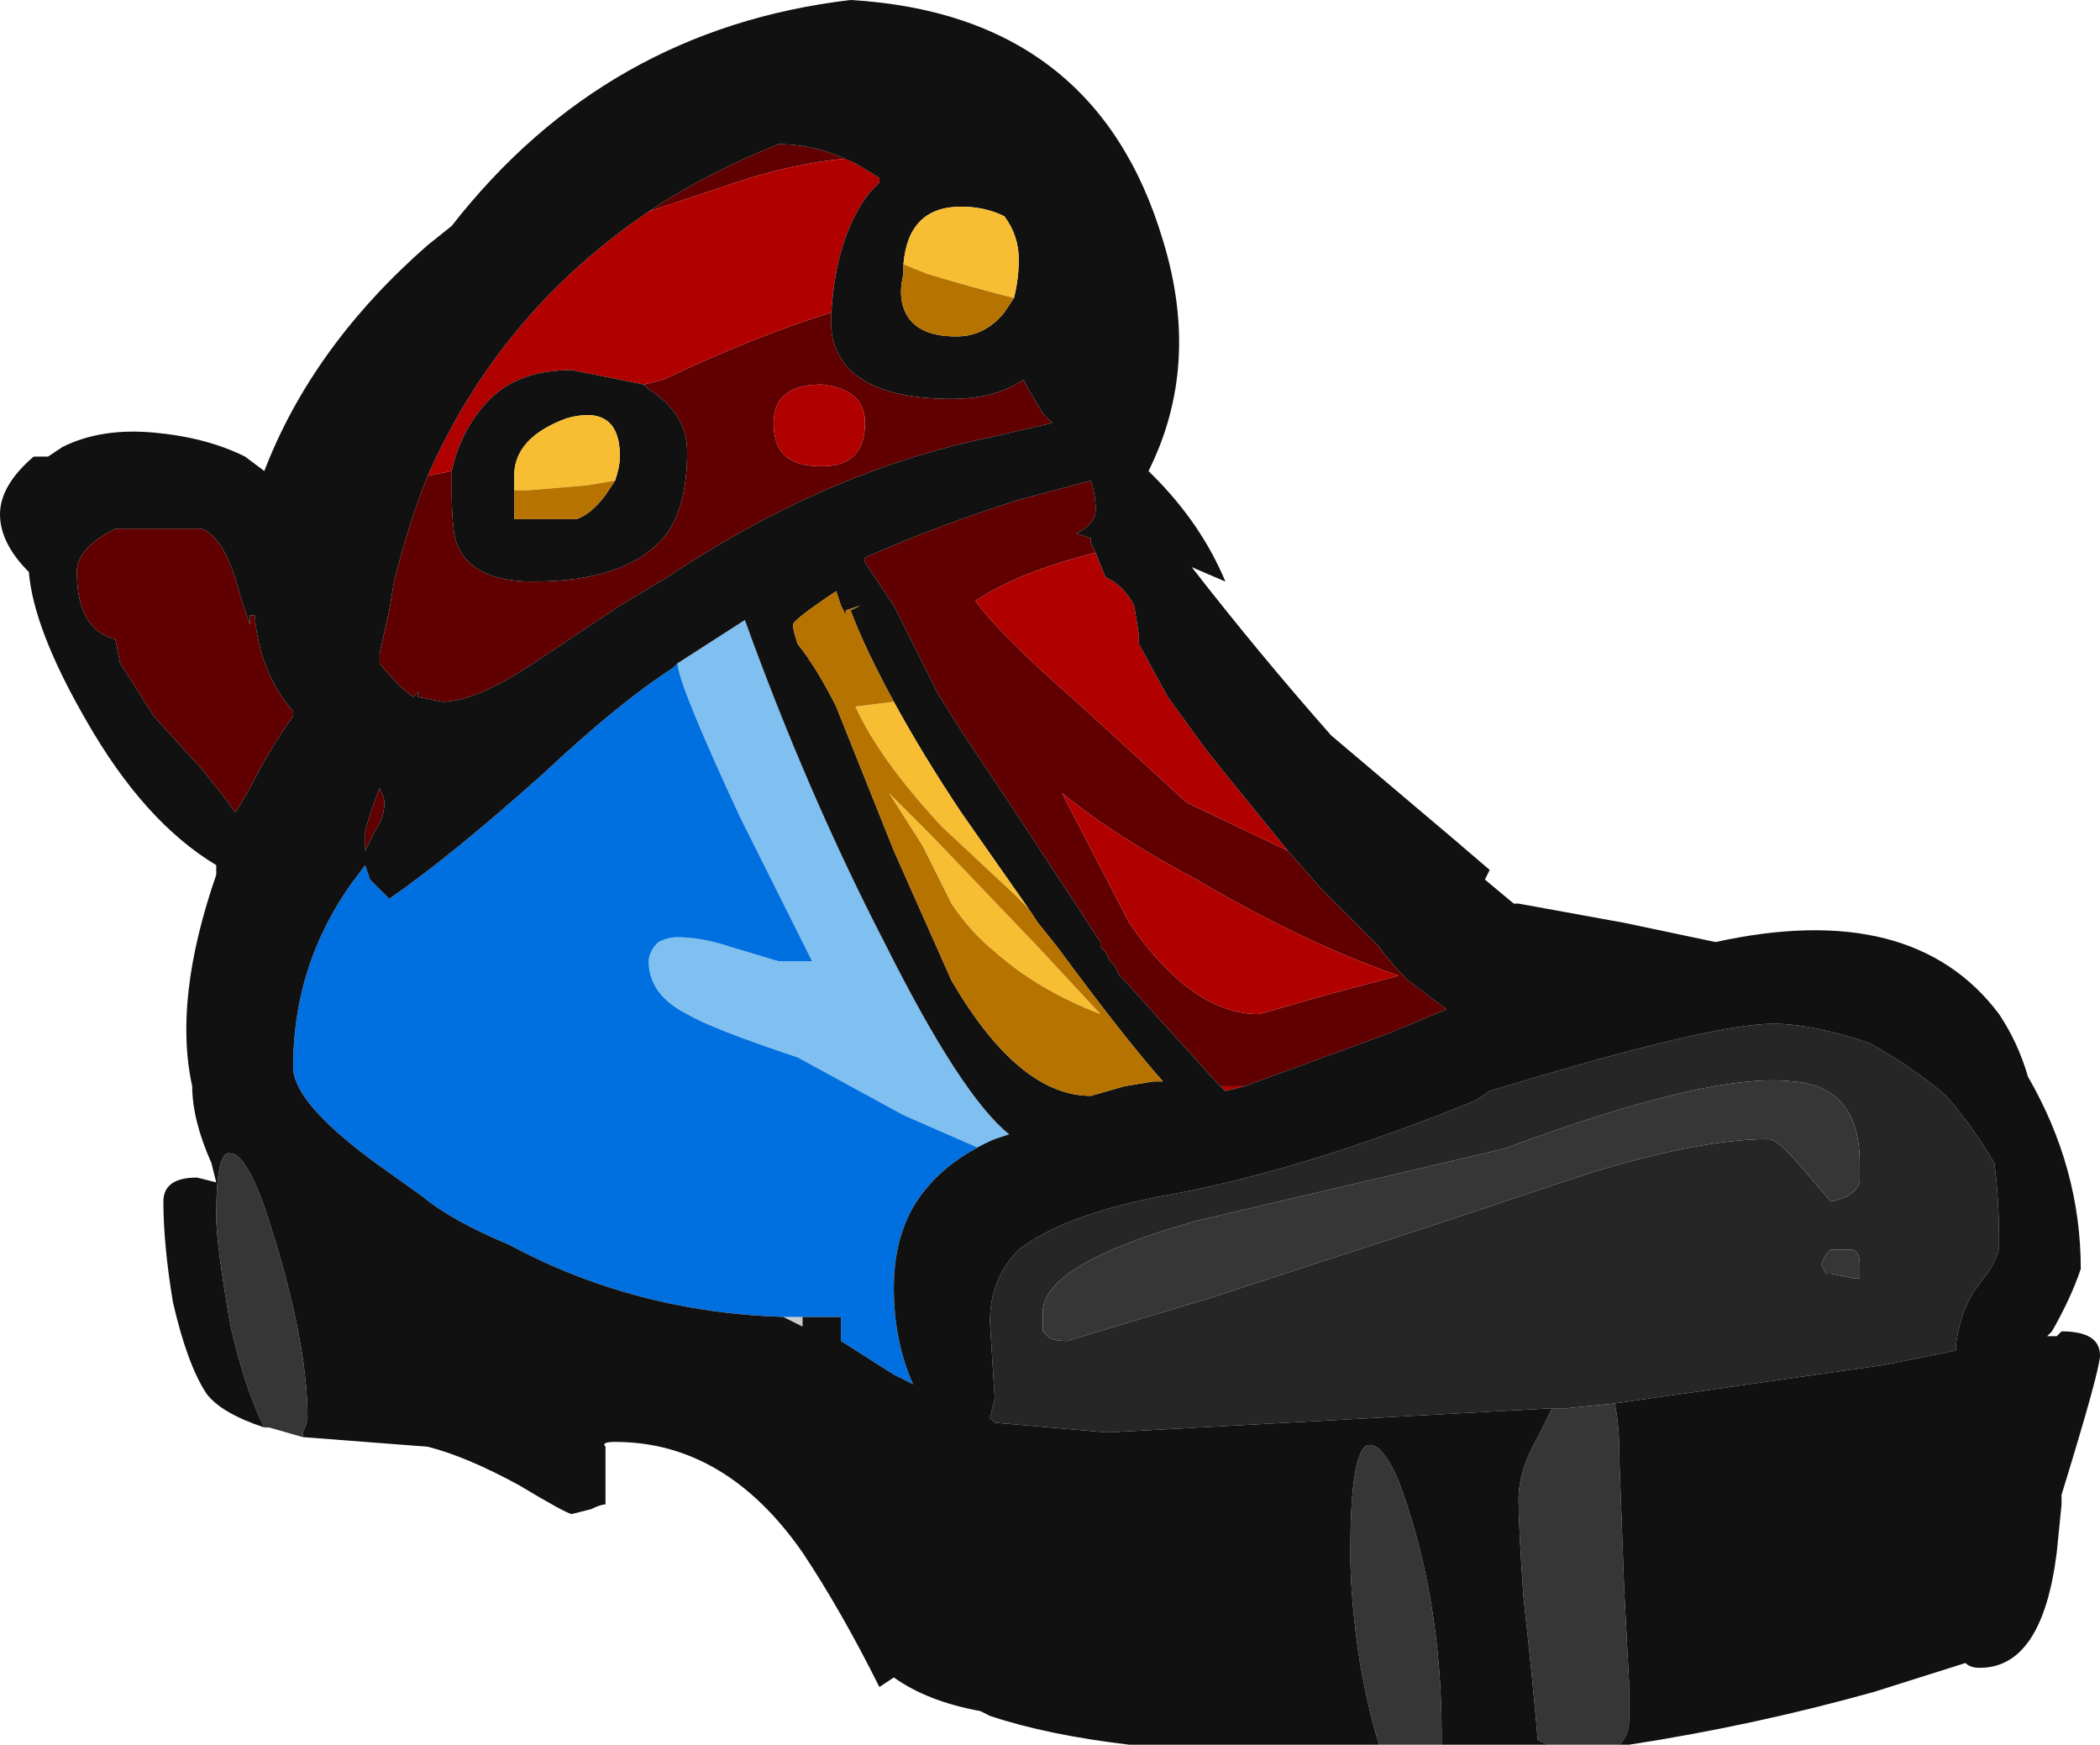 <?xml version="1.0" encoding="UTF-8" standalone="no"?>
<svg xmlns:ffdec="https://www.free-decompiler.com/flash" xmlns:xlink="http://www.w3.org/1999/xlink" ffdec:objectType="shape" height="18.15px" width="21.85px" xmlns="http://www.w3.org/2000/svg">
  <g transform="matrix(1.0, 0.0, 0.0, 1.0, 3.75, 9.05)">
    <path d="M4.6 4.65 L4.6 4.75 4.4 4.65 4.6 4.65" fill="#cccccc" fill-rule="evenodd" stroke="none"/>
    <path d="M3.3 -2.15 L4.0 -2.6 Q4.65 -0.8 5.45 0.75 6.25 2.35 6.75 2.75 L6.6 2.8 6.45 2.9 5.65 2.55 4.55 1.95 Q3.65 1.65 3.4 1.5 3.0 1.3 3.0 0.95 3.0 0.85 3.1 0.75 3.2 0.7 3.3 0.7 3.55 0.7 3.85 0.8 L4.35 0.95 4.7 0.95 Q4.55 0.65 3.95 -0.55 3.3 -1.95 3.3 -2.15" fill="#80c0f0" fill-rule="evenodd" stroke="none"/>
    <path d="M3.0 -6.85 Q3.6 -7.25 4.35 -7.55 4.75 -7.55 5.15 -7.35 L5.05 -7.4 Q4.5 -7.35 3.9 -7.15 L3.0 -6.85 M4.9 -5.8 L4.9 -5.65 Q4.9 -5.45 5.05 -5.25 5.35 -4.9 6.15 -4.9 6.6 -4.9 6.9 -5.1 L6.95 -5.0 7.1 -4.75 7.2 -4.65 6.55 -4.5 Q4.85 -4.15 3.2 -3.05 L2.7 -2.75 1.8 -2.15 Q1.2 -1.75 0.85 -1.75 L0.6 -1.8 0.6 -1.85 0.55 -1.8 Q0.4 -1.9 0.2 -2.15 L0.2 -2.25 0.3 -2.7 0.35 -3.0 Q0.5 -3.6 0.7 -4.1 L0.95 -4.15 0.95 -3.95 Q0.95 -3.55 1.0 -3.4 1.15 -3.0 1.8 -3.0 2.75 -3.0 3.15 -3.45 3.4 -3.75 3.4 -4.35 3.4 -4.75 3.0 -5.0 L2.95 -5.05 3.15 -5.1 Q4.1 -5.55 4.9 -5.8 M4.8 -4.2 Q5.25 -4.2 5.25 -4.65 5.25 -5.0 4.8 -5.05 4.3 -5.05 4.3 -4.65 4.3 -4.5 4.35 -4.4 4.45 -4.2 4.8 -4.2 M8.9 2.2 L7.95 1.15 7.9 1.1 7.85 1.0 7.8 0.95 7.75 0.85 7.7 0.8 7.7 0.75 6.75 -0.7 6.25 -1.45 6.0 -1.85 Q5.75 -2.35 5.55 -2.75 L5.25 -3.2 5.25 -3.25 Q6.05 -3.6 6.85 -3.85 L7.6 -4.05 Q7.65 -3.9 7.65 -3.75 7.65 -3.6 7.45 -3.5 L7.6 -3.45 7.6 -3.4 7.65 -3.3 Q6.85 -3.1 6.4 -2.8 6.65 -2.45 7.45 -1.75 L8.6 -0.7 9.65 -0.2 10.0 0.2 10.6 0.8 Q10.7 0.95 10.9 1.15 L11.3 1.45 10.7 1.7 9.2 2.25 8.95 2.25 8.9 2.2 M0.2 -0.85 Q0.25 -0.75 0.25 -0.7 0.25 -0.55 0.15 -0.4 L0.05 -0.2 0.05 -0.4 Q0.1 -0.6 0.2 -0.85 M10.05 1.3 L10.8 1.1 Q9.8 0.75 8.7 0.1 7.85 -0.35 7.3 -0.8 L8.0 0.55 Q8.65 1.5 9.35 1.5 L10.05 1.3 M-2.55 -3.55 L-1.65 -3.55 Q-1.4 -3.45 -1.25 -2.85 L-1.15 -2.55 -1.15 -2.65 -1.1 -2.65 Q-1.05 -2.05 -0.7 -1.65 L-0.7 -1.6 Q-0.95 -1.25 -1.15 -0.85 L-1.3 -0.6 -1.45 -0.8 -1.65 -1.05 -2.15 -1.6 Q-2.4 -2.0 -2.5 -2.15 L-2.55 -2.4 Q-2.95 -2.5 -2.95 -3.1 -2.95 -3.35 -2.55 -3.55" fill="#600000" fill-rule="evenodd" stroke="none"/>
    <path d="M3.0 -6.85 L3.9 -7.15 Q4.5 -7.35 5.05 -7.4 L5.15 -7.35 5.4 -7.2 5.4 -7.15 5.3 -7.05 Q4.95 -6.6 4.9 -5.8 4.1 -5.55 3.15 -5.1 L2.95 -5.05 2.2 -5.2 Q1.65 -5.2 1.35 -4.9 1.05 -4.6 0.95 -4.15 L0.7 -4.1 Q1.45 -5.8 3.0 -6.85 M4.8 -4.2 Q4.45 -4.2 4.35 -4.4 4.3 -4.5 4.3 -4.65 4.3 -5.05 4.8 -5.05 5.25 -5.0 5.25 -4.65 5.25 -4.2 4.8 -4.2 M8.9 2.2 L8.95 2.25 9.2 2.25 9.0 2.3 8.9 2.2 M9.65 -0.2 L8.6 -0.7 7.45 -1.75 Q6.65 -2.45 6.4 -2.8 6.85 -3.1 7.65 -3.3 L7.75 -3.05 Q7.95 -2.95 8.05 -2.75 L8.1 -2.45 8.1 -2.35 8.4 -1.8 8.8 -1.25 9.0 -1.0 9.65 -0.2 M10.05 1.3 L9.35 1.5 Q8.65 1.5 8.0 0.55 L7.3 -0.8 Q7.85 -0.35 8.7 0.1 9.8 0.75 10.8 1.1 L10.05 1.3" fill="#b00000" fill-rule="evenodd" stroke="none"/>
    <path d="M3.3 -2.15 Q3.3 -1.95 3.95 -0.55 4.55 0.65 4.7 0.95 L4.35 0.95 3.85 0.8 Q3.55 0.7 3.3 0.7 3.2 0.7 3.1 0.75 3.0 0.85 3.0 0.95 3.0 1.3 3.4 1.5 3.65 1.65 4.55 1.95 L5.65 2.55 6.45 2.9 6.6 2.8 Q6.15 3.0 5.9 3.3 5.55 3.7 5.55 4.35 5.55 4.9 5.75 5.35 L5.55 5.25 5.0 4.9 5.0 4.65 4.6 4.65 4.4 4.65 Q2.85 4.6 1.55 3.9 0.95 3.65 0.65 3.4 L0.3 3.15 Q-0.7 2.45 -0.7 2.05 -0.7 1.0 -0.1 0.15 L0.05 -0.05 0.1 0.1 0.3 0.3 Q0.95 -0.15 1.9 -1.0 2.7 -1.75 3.25 -2.1 L3.3 -2.15" fill="#0070e0" fill-rule="evenodd" stroke="none"/>
    <path d="M12.4 5.6 L7.8 5.85 7.75 5.85 6.6 5.75 6.55 5.7 6.6 5.5 6.55 4.7 Q6.55 4.25 6.85 3.95 7.3 3.6 8.3 3.4 9.75 3.15 11.6 2.4 L11.75 2.3 Q14.05 1.6 14.7 1.6 15.1 1.6 15.7 1.8 16.15 2.05 16.5 2.35 16.8 2.7 17.0 3.05 17.05 3.4 17.05 3.9 17.05 4.05 16.85 4.3 16.65 4.55 16.6 4.95 L16.6 5.0 15.85 5.15 13.05 5.55 12.55 5.6 12.4 5.6 M15.0 3.1 L15.3 3.45 Q15.55 3.4 15.6 3.25 L15.6 3.05 Q15.6 2.25 14.9 2.2 14.05 2.1 11.9 2.9 L8.7 3.65 Q7.1 4.1 7.1 4.6 7.1 4.85 7.1 4.8 L7.15 4.85 Q7.2 4.9 7.35 4.9 L8.85 4.45 11.15 3.7 12.8 3.15 Q13.95 2.8 14.65 2.8 14.75 2.8 15.0 3.1 M15.3 3.95 L15.25 4.0 15.2 4.1 15.25 4.2 15.3 4.2 15.55 4.25 15.6 4.25 15.6 4.1 Q15.6 3.95 15.5 3.95 L15.3 3.95" fill="#262626" fill-rule="evenodd" stroke="none"/>
    <path d="M13.1 9.1 L12.35 9.1 12.25 9.05 Q12.2 8.45 12.1 7.55 12.05 6.8 12.05 6.55 12.05 6.25 12.25 5.9 L12.4 5.6 12.55 5.6 13.05 5.55 Q13.1 5.75 13.1 6.15 L13.15 7.5 13.2 8.45 13.2 8.85 Q13.2 9.0 13.1 9.1 M11.25 9.1 L10.6 9.1 Q10.5 8.8 10.4 8.25 10.3 7.6 10.3 7.1 10.3 6.15 10.45 6.0 10.6 5.9 10.8 6.35 11.25 7.55 11.25 9.0 L11.25 9.1 M-0.6 5.9 L-0.95 5.8 -1.0 5.8 Q-1.2 5.4 -1.35 4.75 -1.5 3.9 -1.5 3.6 -1.5 2.9 -1.35 2.95 -1.2 2.95 -1.0 3.5 -0.55 4.85 -0.55 5.7 -0.55 5.75 -0.6 5.85 L-0.6 5.9 M15.0 3.1 Q14.75 2.8 14.65 2.8 13.95 2.8 12.8 3.15 L11.15 3.7 8.85 4.45 7.35 4.9 Q7.2 4.9 7.15 4.85 L7.1 4.8 Q7.1 4.85 7.1 4.6 7.1 4.1 8.7 3.65 L11.9 2.9 Q14.05 2.1 14.9 2.2 15.6 2.25 15.6 3.05 L15.6 3.25 Q15.55 3.4 15.3 3.45 L15.0 3.1 M15.3 3.95 L15.5 3.95 Q15.6 3.95 15.6 4.1 L15.6 4.25 15.55 4.25 15.3 4.2 15.25 4.2 15.2 4.1 15.25 4.0 15.3 3.95" fill="#363636" fill-rule="evenodd" stroke="none"/>
    <path d="M5.15 -7.35 Q4.75 -7.55 4.35 -7.55 3.6 -7.25 3.0 -6.85 1.45 -5.8 0.7 -4.1 0.5 -3.6 0.35 -3.0 L0.3 -2.7 0.2 -2.25 0.2 -2.15 Q0.4 -1.9 0.55 -1.8 L0.6 -1.85 0.6 -1.8 0.85 -1.75 Q1.2 -1.75 1.8 -2.15 L2.7 -2.75 3.2 -3.05 Q4.85 -4.15 6.55 -4.5 L7.2 -4.65 7.1 -4.75 6.95 -5.0 6.9 -5.1 Q6.6 -4.9 6.15 -4.9 5.35 -4.9 5.05 -5.25 4.9 -5.45 4.9 -5.65 L4.9 -5.8 Q4.95 -6.6 5.3 -7.05 L5.4 -7.15 5.4 -7.2 5.15 -7.35 M5.65 -6.3 L5.65 -6.2 Q5.6 -6.0 5.65 -5.85 5.75 -5.55 6.2 -5.55 6.5 -5.55 6.7 -5.8 L6.8 -5.95 Q6.85 -6.15 6.85 -6.35 6.85 -6.6 6.7 -6.8 6.5 -6.9 6.25 -6.9 5.7 -6.9 5.65 -6.3 M2.95 -5.05 L3.0 -5.0 Q3.4 -4.75 3.4 -4.35 3.4 -3.75 3.15 -3.45 2.75 -3.0 1.8 -3.0 1.15 -3.0 1.0 -3.4 0.95 -3.55 0.95 -3.95 L0.95 -4.15 Q1.05 -4.6 1.35 -4.9 1.65 -5.2 2.2 -5.2 L2.95 -5.05 M-1.0 5.8 Q-1.45 5.65 -1.6 5.45 -1.8 5.15 -1.95 4.5 -2.05 3.9 -2.05 3.45 -2.05 3.2 -1.7 3.2 L-1.5 3.25 -1.55 3.05 Q-1.75 2.6 -1.75 2.25 -1.95 1.35 -1.5 0.05 L-1.5 -0.05 Q-2.25 -0.5 -2.85 -1.55 -3.4 -2.5 -3.45 -3.1 -3.75 -3.4 -3.75 -3.7 -3.75 -4.0 -3.4 -4.3 L-3.25 -4.3 -3.1 -4.4 Q-2.7 -4.6 -2.15 -4.55 -1.6 -4.5 -1.2 -4.3 L-1.0 -4.15 Q-0.5 -5.45 0.7 -6.5 L0.95 -6.7 Q2.55 -8.75 5.1 -9.05 7.65 -8.9 8.35 -6.55 8.75 -5.25 8.2 -4.15 L8.25 -4.1 Q8.75 -3.6 9.0 -3.0 L8.65 -3.15 Q9.35 -2.25 10.1 -1.4 L11.4 -0.3 11.75 0.0 11.7 0.1 12.0 0.35 12.05 0.35 13.15 0.55 14.1 0.75 Q16.15 0.3 17.05 1.5 17.25 1.8 17.35 2.15 17.9 3.1 17.9 4.15 17.8 4.45 17.6 4.8 L17.55 4.85 17.65 4.85 17.7 4.8 Q18.1 4.8 18.1 5.05 18.1 5.2 17.7 6.5 L17.7 6.6 17.65 7.1 Q17.5 8.3 16.85 8.3 16.75 8.3 16.7 8.25 L15.75 8.55 Q14.5 8.9 13.2 9.1 L13.1 9.1 Q13.2 9.0 13.2 8.85 L13.2 8.45 13.15 7.5 13.1 6.15 Q13.1 5.75 13.05 5.55 L15.85 5.15 16.6 5.0 16.6 4.95 Q16.65 4.55 16.85 4.3 17.05 4.05 17.05 3.9 17.05 3.4 17.0 3.05 16.8 2.7 16.5 2.35 16.15 2.05 15.7 1.8 15.1 1.6 14.7 1.6 14.05 1.6 11.75 2.3 L11.6 2.4 Q9.75 3.15 8.3 3.4 7.3 3.6 6.85 3.95 6.55 4.25 6.55 4.7 L6.6 5.5 6.55 5.7 6.6 5.75 7.75 5.85 7.8 5.85 12.4 5.6 12.25 5.9 Q12.05 6.25 12.05 6.55 12.05 6.8 12.1 7.55 12.2 8.45 12.25 9.05 L12.35 9.1 11.25 9.1 11.25 9.0 Q11.25 7.55 10.8 6.35 10.6 5.9 10.45 6.0 10.3 6.15 10.3 7.1 10.3 7.6 10.4 8.25 10.5 8.8 10.6 9.1 L8.0 9.1 Q7.15 9.0 6.55 8.8 L6.45 8.75 Q5.9 8.65 5.55 8.4 L5.4 8.5 Q5.0 7.7 4.6 7.1 3.8 5.95 2.65 5.95 2.5 5.95 2.55 6.0 L2.55 6.6 Q2.5 6.6 2.4 6.65 L2.2 6.7 Q2.15 6.7 1.65 6.4 1.1 6.1 0.7 6.0 L-0.6 5.9 -0.6 5.85 Q-0.55 5.75 -0.55 5.7 -0.55 4.85 -1.0 3.5 -1.2 2.95 -1.35 2.95 -1.5 2.9 -1.5 3.6 -1.5 3.9 -1.35 4.75 -1.2 5.4 -1.0 5.8 M1.6 -3.95 L1.6 -3.65 2.25 -3.65 Q2.4 -3.7 2.55 -3.9 L2.65 -4.05 Q2.7 -4.2 2.7 -4.3 2.7 -4.85 2.15 -4.7 1.6 -4.5 1.6 -4.1 L1.6 -3.95 M0.2 -0.85 Q0.1 -0.6 0.05 -0.4 L0.05 -0.2 0.15 -0.4 Q0.25 -0.55 0.25 -0.7 0.25 -0.75 0.2 -0.85 M7.65 -3.3 L7.6 -3.4 7.6 -3.45 7.45 -3.5 Q7.65 -3.6 7.65 -3.75 7.65 -3.9 7.6 -4.05 L6.85 -3.85 Q6.05 -3.6 5.25 -3.25 L5.25 -3.2 5.55 -2.75 Q5.75 -2.35 6.0 -1.85 L6.25 -1.45 6.75 -0.7 7.7 0.75 7.7 0.8 7.75 0.85 7.8 0.95 7.85 1.0 7.9 1.1 7.95 1.15 8.9 2.2 9.0 2.3 9.2 2.25 10.7 1.7 11.3 1.45 10.9 1.15 Q10.7 0.95 10.6 0.8 L10.0 0.2 9.65 -0.2 9.0 -1.0 8.8 -1.25 8.4 -1.8 8.1 -2.35 8.1 -2.45 8.05 -2.75 Q7.95 -2.95 7.75 -3.05 L7.65 -3.3 M5.55 -1.75 Q5.25 -2.3 5.1 -2.7 L5.2 -2.75 5.05 -2.7 5.05 -2.65 5.0 -2.75 4.95 -2.9 Q4.5 -2.6 4.5 -2.55 4.5 -2.5 4.55 -2.35 L4.55 -2.35 Q4.75 -2.1 4.95 -1.7 L5.55 -0.2 6.15 1.15 Q6.85 2.35 7.6 2.35 L7.95 2.25 8.25 2.2 8.35 2.2 Q7.95 1.75 7.25 0.8 L7.05 0.55 6.95 0.4 6.25 -0.6 Q5.85 -1.2 5.55 -1.75 M4.55 -2.35 L4.55 -2.35 M6.6 2.8 L6.75 2.75 Q6.25 2.35 5.45 0.75 4.65 -0.8 4.0 -2.6 L3.3 -2.15 3.25 -2.1 Q2.7 -1.75 1.9 -1.0 0.95 -0.15 0.3 0.3 L0.1 0.1 0.05 -0.05 -0.1 0.15 Q-0.7 1.0 -0.7 2.05 -0.7 2.45 0.3 3.15 L0.65 3.4 Q0.95 3.65 1.55 3.9 2.85 4.6 4.4 4.65 L4.6 4.75 4.6 4.65 5.0 4.65 5.0 4.9 5.55 5.25 5.75 5.35 Q5.55 4.9 5.55 4.35 5.55 3.7 5.9 3.3 6.15 3.0 6.6 2.8 M-2.55 -3.55 Q-2.95 -3.35 -2.95 -3.1 -2.95 -2.5 -2.55 -2.4 L-2.5 -2.15 Q-2.4 -2.0 -2.15 -1.6 L-1.65 -1.05 -1.45 -0.8 -1.3 -0.6 -1.15 -0.85 Q-0.95 -1.25 -0.7 -1.6 L-0.7 -1.65 Q-1.05 -2.05 -1.1 -2.65 L-1.15 -2.65 -1.15 -2.55 -1.25 -2.85 Q-1.4 -3.45 -1.65 -3.55 L-2.55 -3.55" fill="#111111" fill-rule="evenodd" stroke="none"/>
    <path d="M5.0 -2.75 L5.05 -2.65 5.0 -2.75" fill="#a7b7b4" fill-rule="evenodd" stroke="none"/>
    <path d="M4.55 -2.35 L4.55 -2.35" fill="#5f8987" fill-rule="evenodd" stroke="none"/>
    <path d="M6.8 -5.95 Q6.4 -6.05 5.9 -6.2 L5.65 -6.3 Q5.7 -6.9 6.25 -6.9 6.5 -6.9 6.7 -6.8 6.85 -6.6 6.85 -6.35 6.85 -6.15 6.8 -5.95 M1.6 -3.95 L1.6 -4.1 Q1.6 -4.5 2.15 -4.7 2.7 -4.85 2.7 -4.3 2.7 -4.2 2.65 -4.05 L2.35 -4.0 1.75 -3.95 1.6 -3.95 M5.55 -1.75 Q5.85 -1.2 6.25 -0.6 L6.95 0.4 6.8 0.25 6.05 -0.45 Q5.4 -1.15 5.15 -1.7 L5.55 -1.75 M5.5 -0.8 L5.95 -0.35 7.05 0.8 7.7 1.5 Q7.05 1.25 6.6 0.85 6.35 0.65 6.15 0.35 L5.85 -0.25 5.5 -0.8" fill="#f7be33" fill-rule="evenodd" stroke="none"/>
    <path d="M6.8 -5.95 L6.7 -5.8 Q6.5 -5.55 6.2 -5.55 5.75 -5.55 5.65 -5.85 5.6 -6.0 5.65 -6.2 L5.65 -6.3 5.9 -6.2 Q6.4 -6.05 6.8 -5.95 M2.65 -4.05 L2.55 -3.9 Q2.4 -3.7 2.25 -3.65 L1.6 -3.65 1.6 -3.95 1.75 -3.95 2.35 -4.0 2.65 -4.05 M5.05 -2.65 L5.05 -2.7 5.2 -2.75 5.1 -2.7 Q5.25 -2.3 5.55 -1.75 L5.15 -1.7 Q5.4 -1.15 6.05 -0.45 L6.8 0.25 6.95 0.4 7.05 0.55 7.25 0.8 Q7.95 1.75 8.35 2.2 L8.25 2.2 7.95 2.25 7.6 2.35 Q6.85 2.35 6.15 1.15 L5.55 -0.2 4.95 -1.7 Q4.75 -2.1 4.55 -2.35 L4.55 -2.35 Q4.5 -2.5 4.5 -2.55 4.5 -2.6 4.95 -2.9 L5.0 -2.75 5.05 -2.65 M5.5 -0.8 L5.85 -0.25 6.15 0.35 Q6.35 0.65 6.6 0.85 7.05 1.25 7.7 1.5 L7.05 0.8 5.95 -0.35 5.5 -0.8" fill="#b67300" fill-rule="evenodd" stroke="none"/>
  </g>
</svg>
